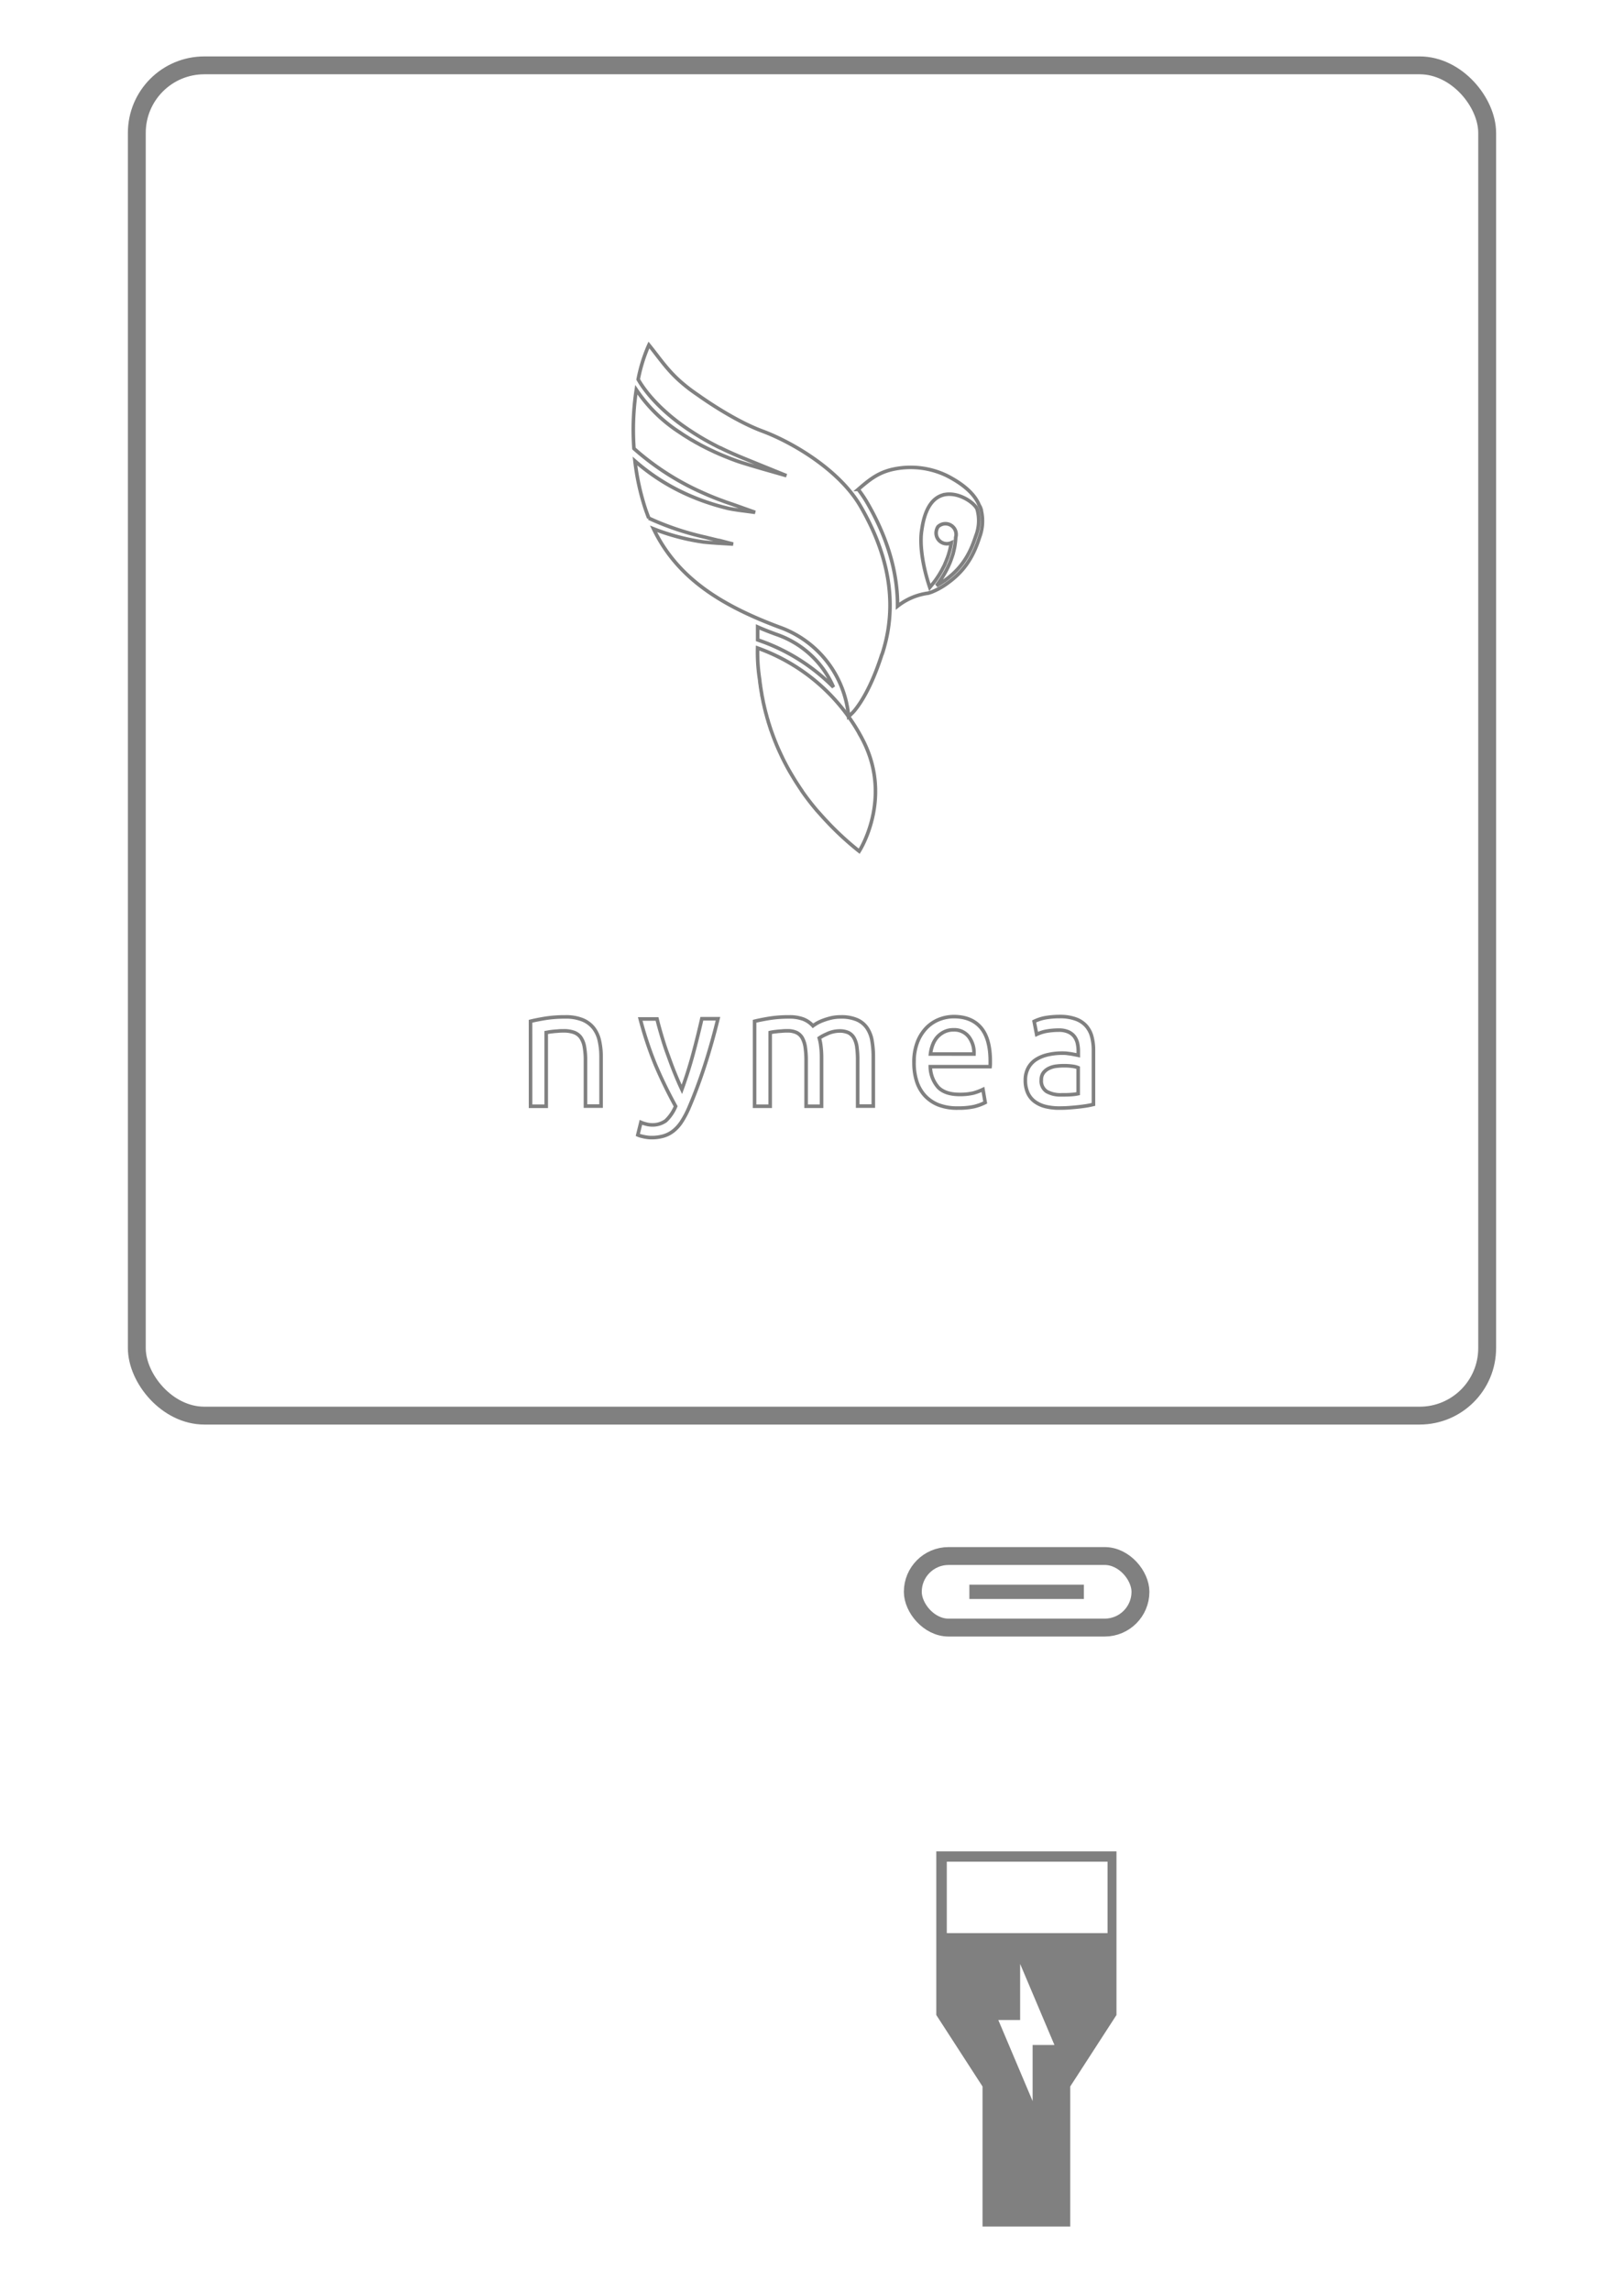 <?xml version="1.0" encoding="UTF-8" standalone="no"?>
<svg
   xmlns:dc="http://purl.org/dc/elements/1.1/"
   xmlns:cc="http://creativecommons.org/ns#"
   xmlns:rdf="http://www.w3.org/1999/02/22-rdf-syntax-ns#"
   xmlns:svg="http://www.w3.org/2000/svg"
   xmlns="http://www.w3.org/2000/svg"
   xmlns:sodipodi="http://sodipodi.sourceforge.net/DTD/sodipodi-0.dtd"
   xmlns:inkscape="http://www.inkscape.org/namespaces/inkscape"
   width="120.265mm"
   height="169.684mm"
   viewBox="0 0 120.265 169.684"
   version="1.1"
   id="svg8"
   inkscape:version="1.0.2 (e86c870879, 2021-01-15)"
   sodipodi:docname="wireless-connection.svg">
  <defs
     id="defs2" />
  <sodipodi:namedview
     id="base"
     pagecolor="#ffffff"
     bordercolor="#666666"
     borderopacity="1.0"
     inkscape:pageopacity="0.0"
     inkscape:pageshadow="2"
     inkscape:zoom="2.3237061"
     inkscape:cx="207.97303"
     inkscape:cy="494.1004"
     inkscape:document-units="mm"
     inkscape:current-layer="layer1"
     inkscape:document-rotation="0"
     showgrid="true"
     inkscape:window-width="1464"
     inkscape:window-height="933"
     inkscape:window-x="72"
     inkscape:window-y="27"
     inkscape:window-maximized="1"
     fit-margin-top="10"
     fit-margin-left="10"
     fit-margin-right="10"
     fit-margin-bottom="10"
     lock-margins="true">
    <inkscape:grid
       type="xygrid"
       id="grid974" />
  </sodipodi:namedview>
  <g
     inkscape:label="Layer 1"
     inkscape:groupmode="layer"
     id="layer1"
     transform="translate(-42.968,-38.433)">
    <rect
       style="fill:none;fill-opacity:1;stroke:#808080;stroke-width:1.323;stroke-linecap:round;stroke-linejoin:round;stroke-miterlimit:4;stroke-dasharray:none;stroke-opacity:1"
       id="rect833"
       width="100"
       height="100"
       x="53.1"
       y="43.273"
       rx="5"
       ry="5" />
    <path
       d="m 82.257,114.068 c 0.265,-0.066 0.619,-0.138 1.058,-0.212 a 9.2,9.2 0 0 1 1.516,-0.111 3.257,3.257 0 0 1 1.281,0.217 2.019,2.019 0 0 1 0.815,0.609 2.342,2.342 0 0 1 0.429,0.939 5.35,5.35 0 0 1 0.124,1.206 v 3.633 h -1.156 v -3.371 a 5.604,5.604 0 0 0 -0.079,-1.019 1.752,1.752 0 0 0 -0.265,-0.685 1.058,1.058 0 0 0 -0.497,-0.378 2.185,2.185 0 0 0 -0.773,-0.119 c -0.124,0 -0.251,0 -0.384,0.013 -0.132,0.013 -0.265,0.018 -0.381,0.032 -0.116,0.013 -0.228,0.026 -0.323,0.042 l -0.204,0.037 v 5.461 h -1.159 z"
       id="path903"
       style="fill:none;stroke:#808080;stroke-width:0.265;stroke-opacity:1" />
    <path
       d="m 90.43,121.553 a 2.037,2.037 0 0 0 0.355,0.119 1.701,1.701 0 0 0 0.426,0.069 1.68,1.68 0 0 0 1.058,-0.304 3.08,3.08 0 0 0 0.733,-1.074 33.978,33.978 0 0 1 -1.498,-3.08 27.009,27.009 0 0 1 -1.124,-3.387 h 1.244 c 0.09,0.373 0.201,0.775 0.328,1.204 0.127,0.429 0.265,0.876 0.429,1.323 0.164,0.447 0.328,0.913 0.511,1.368 0.183,0.455 0.373,0.897 0.572,1.323 q 0.474,-1.307 0.82,-2.588 0.347,-1.281 0.659,-2.646 H 96.137 q -0.447,1.826 -0.995,3.511 -0.548,1.685 -1.183,3.154 a 6.842,6.842 0 0 1 -0.516,0.963 2.85,2.85 0 0 1 -0.59,0.664 2.143,2.143 0 0 1 -0.728,0.386 3.141,3.141 0 0 1 -0.915,0.124 2.183,2.183 0 0 1 -0.286,-0.018 c -0.098,-0.013 -0.196,-0.029 -0.291,-0.05 -0.095,-0.021 -0.183,-0.042 -0.265,-0.066 a 1.442,1.442 0 0 1 -0.167,-0.064 z"
       id="path905"
       style="fill:none;stroke:#808080;stroke-width:0.265;stroke-opacity:1" />
    <path
       d="m 98.849,114.068 c 0.265,-0.066 0.614,-0.138 1.058,-0.212 a 9.086,9.086 0 0 1 1.511,-0.111 2.865,2.865 0 0 1 1.045,0.167 1.9,1.9 0 0 1 0.709,0.492 c 0.056,-0.042 0.148,-0.101 0.265,-0.175 a 3.159,3.159 0 0 1 0.46,-0.217 5.027,5.027 0 0 1 0.609,-0.188 3.149,3.149 0 0 1 0.722,-0.079 2.91,2.91 0 0 1 1.217,0.217 1.757,1.757 0 0 1 0.741,0.616 2.381,2.381 0 0 1 0.36,0.945 6.969,6.969 0 0 1 0.095,1.193 v 3.633 h -1.159 v -3.371 a 7.432,7.432 0 0 0 -0.056,-0.982 1.852,1.852 0 0 0 -0.212,-0.685 0.979,0.979 0 0 0 -0.421,-0.402 1.587,1.587 0 0 0 -0.691,-0.122 2.238,2.238 0 0 0 -0.934,0.235 3.117,3.117 0 0 0 -0.529,0.288 3.336,3.336 0 0 1 0.119,0.611 6.572,6.572 0 0 1 0.05,0.807 v 3.633 h -1.143 v -3.384 a 6.517,6.517 0 0 0 -0.064,-0.982 2.008,2.008 0 0 0 -0.217,-0.685 0.984,0.984 0 0 0 -0.423,-0.402 1.537,1.537 0 0 0 -0.677,-0.132 c -0.116,0 -0.241,0 -0.373,0.013 -0.132,0.013 -0.265,0.018 -0.378,0.032 -0.114,0.013 -0.23,0.026 -0.331,0.042 -0.101,0.016 -0.167,0.029 -0.198,0.037 v 5.461 h -1.156 z"
       id="path907"
       style="fill:none;stroke:#808080;stroke-width:0.265;stroke-opacity:1" />
    <path
       d="m 121.457,113.719 a 3.321,3.321 0 0 1 1.175,0.183 1.868,1.868 0 0 1 0.77,0.508 1.947,1.947 0 0 1 0.418,0.794 3.839,3.839 0 0 1 0.124,1.003 v 4.016 c -0.101,0.024 -0.265,0.064 -0.434,0.093 -0.169,0.029 -0.362,0.056 -0.587,0.082 -0.225,0.026 -0.466,0.048 -0.728,0.069 -0.262,0.021 -0.529,0.029 -0.775,0.029 a 4.294,4.294 0 0 1 -1.008,-0.111 2.257,2.257 0 0 1 -0.794,-0.355 1.638,1.638 0 0 1 -0.529,-0.64 2.241,2.241 0 0 1 -0.188,-0.958 1.852,1.852 0 0 1 0.22,-0.921 1.725,1.725 0 0 1 0.59,-0.622 2.738,2.738 0 0 1 0.87,-0.347 4.62,4.62 0 0 1 1.058,-0.114 c 0.114,0 0.235,0 0.36,0.018 0.124,0.018 0.243,0.029 0.355,0.05 l 0.291,0.056 0.175,0.037 v -0.323 a 2.728,2.728 0 0 0 -0.061,-0.566 1.323,1.323 0 0 0 -0.225,-0.497 1.151,1.151 0 0 0 -0.442,-0.347 1.72,1.72 0 0 0 -0.728,-0.132 5.292,5.292 0 0 0 -0.987,0.095 3.09,3.09 0 0 0 -0.64,0.217 l -0.185,-0.958 a 3.294,3.294 0 0 1 0.794,-0.265 6.321,6.321 0 0 1 1.111,-0.095 z m 0.098,5.797 c 0.265,0 0.516,0 0.728,-0.018 a 3.416,3.416 0 0 0 0.529,-0.069 v -1.921 a 1.535,1.535 0 0 0 -0.405,-0.106 4.498,4.498 0 0 0 -0.677,-0.042 4.583,4.583 0 0 0 -0.553,0.037 1.651,1.651 0 0 0 -0.529,0.156 1.124,1.124 0 0 0 -0.405,0.323 0.847,0.847 0 0 0 -0.161,0.529 0.926,0.926 0 0 0 0.4,0.865 2.064,2.064 0 0 0 1.074,0.246 z"
       id="path909"
       style="fill:none;stroke:#808080;stroke-width:0.265;stroke-opacity:1" />
    <path
       d="m 110.654,117.126 a 4.101,4.101 0 0 1 0.249,-1.498 3.175,3.175 0 0 1 0.659,-1.058 2.704,2.704 0 0 1 0.945,-0.635 2.974,2.974 0 0 1 1.095,-0.212 q 1.307,0 2.003,0.815 0.696,0.815 0.696,2.482 v 0.193 a 1.802,1.802 0 0 1 -0.013,0.217 h -4.426 a 2.357,2.357 0 0 0 0.585,1.529 c 0.339,0.349 0.87,0.529 1.587,0.529 a 4.326,4.326 0 0 0 1.027,-0.106 4.196,4.196 0 0 0 0.701,-0.265 l 0.164,0.968 a 3.789,3.789 0 0 1 -0.815,0.299 5.35,5.35 0 0 1 -1.201,0.111 3.823,3.823 0 0 1 -1.46,-0.241 2.741,2.741 0 0 1 -1.013,-0.704 2.863,2.863 0 0 1 -0.59,-1.058 4.458,4.458 0 0 1 -0.191,-1.368 z m 4.44,-0.632 a 1.942,1.942 0 0 0 -0.392,-1.289 1.349,1.349 0 0 0 -1.114,-0.503 1.521,1.521 0 0 0 -0.701,0.153 1.746,1.746 0 0 0 -0.529,0.405 1.889,1.889 0 0 0 -0.328,0.574 2.844,2.844 0 0 0 -0.156,0.659 z"
       id="path911"
       style="fill:none;stroke:#808080;stroke-width:0.265;stroke-opacity:1" />
    <path
       d="m 115.594,76.076 a 0.892,0.892 0 0 0 -0.106,-0.214 c -0.405,-1.016 -1.487,-1.728 -2.368,-2.185 a 6.154,6.154 0 0 0 -4.151,-0.46 c -1.04,0.265 -1.648,0.77 -2.447,1.46 a 9.186,9.186 0 0 1 0.648,0.955 c 1.521,2.614 2.278,5.191 2.265,7.694 a 4.641,4.641 0 0 1 2.209,-0.955 v 0 h 0.021 v 0 l 0.101,-0.024 0.082,-0.029 0.05,-0.016 v 0 l 0.108,-0.04 v 0 a 5.487,5.487 0 0 0 1.267,-0.741 c 1.283,-0.963 1.836,-2.069 2.238,-3.31 a 3.44,3.44 0 0 0 0.082,-2.135 z m -0.362,2.048 c -0.349,1.074 -0.852,2.201 -2.135,3.175 a 6.691,6.691 0 0 1 -0.773,0.503 v 0 c 0.138,-0.18 0.286,-0.392 0.437,-0.632 l 0.024,-0.037 c 0.071,-0.116 0.143,-0.241 0.214,-0.37 l 0.021,-0.04 c 0.064,-0.119 0.124,-0.243 0.185,-0.37 a 0.389,0.389 0 0 1 0.026,-0.058 c 0.061,-0.135 0.119,-0.278 0.172,-0.421 0,-0.029 0.021,-0.058 0.029,-0.087 0.048,-0.135 0.093,-0.265 0.132,-0.418 a 0.476,0.476 0 0 1 0.013,-0.05 c 0.04,-0.153 0.074,-0.312 0.101,-0.471 l 0.016,-0.111 c 0.024,-0.167 0.042,-0.333 0.05,-0.505 a 0.794,0.794 0 0 0 -1.31,-0.794 0.794,0.794 0 0 0 -0.108,0.241 0.794,0.794 0 0 0 1.087,0.953 5.117,5.117 0 0 1 -0.098,0.503 c 0,0.032 -0.013,0.061 -0.024,0.093 -0.04,0.156 -0.085,0.307 -0.138,0.455 0,0.029 -0.021,0.058 -0.034,0.09 -0.053,0.146 -0.111,0.286 -0.172,0.423 0,0 0,0 0,0.016 -0.066,0.14 -0.135,0.265 -0.206,0.402 -0.013,0.026 -0.026,0.053 -0.042,0.079 q -0.103,0.183 -0.206,0.349 l -0.042,0.064 c -0.071,0.108 -0.14,0.212 -0.209,0.307 -0.074,0.101 -0.143,0.193 -0.209,0.265 l -0.029,0.037 -0.18,0.22 v 0 c -0.529,-1.572 -0.757,-3.146 -0.606,-4.178 0.09,-0.619 0.328,-2.254 1.524,-2.646 a 1.667,1.667 0 0 1 0.529,-0.079 c 0.984,0 1.942,0.743 2.064,1.13 a 3.117,3.117 0 0 1 -0.103,1.966 z"
       id="path913"
       style="fill:none;stroke:#808080;stroke-width:0.265;stroke-opacity:1" />
    <path
       d="m 106.686,92.901 a 14.094,14.094 0 0 0 -7.615,-6.474 13.163,13.163 0 0 0 0.161,2.394 c 0,0.098 0.021,0.198 0.034,0.299 l 0.016,0.098 c 0,0.069 0.019,0.138 0.029,0.206 0.011,0.069 0.013,0.082 0.019,0.124 0.005,0.042 0.021,0.124 0.032,0.191 l 0.024,0.132 c 0,0.064 0.021,0.127 0.034,0.191 0.013,0.064 0.019,0.093 0.026,0.138 l 0.04,0.196 c 0,0.048 0.019,0.093 0.029,0.138 l 0.071,0.315 0.04,0.164 c 0.016,0.058 0.029,0.119 0.045,0.177 0.016,0.058 0.032,0.124 0.05,0.185 0.019,0.061 0.029,0.106 0.042,0.159 0.013,0.053 0.037,0.13 0.058,0.196 0.021,0.066 0.029,0.101 0.042,0.151 0.013,0.05 0.042,0.138 0.066,0.206 0.024,0.069 0.026,0.093 0.042,0.138 0.016,0.045 0.048,0.148 0.074,0.225 0,0.032 0.021,0.064 0.034,0.095 0.098,0.286 0.206,0.577 0.325,0.87 l 0.032,0.079 c 0.034,0.09 0.074,0.177 0.111,0.265 0.016,0.032 0.029,0.066 0.042,0.098 l 0.119,0.265 0.045,0.093 c 0.042,0.095 0.087,0.188 0.132,0.28 0,0.021 0.021,0.042 0.029,0.066 0.217,0.439 0.455,0.886 0.722,1.323 l 0.029,0.05 0.185,0.304 c 0.016,0.024 0.032,0.048 0.045,0.071 0.064,0.101 0.13,0.201 0.196,0.302 l 0.042,0.066 c 0.071,0.106 0.14,0.212 0.214,0.315 v 0.013 c 0.32,0.46 0.672,0.923 1.058,1.381 l 0.058,0.069 0.265,0.294 0.074,0.085 0.265,0.291 0.069,0.074 0.288,0.304 v 0 a 22.405,22.405 0 0 0 2.172,1.971 c 0,0 2.651,-4.075 0.085,-8.573 z"
       id="path915"
       style="fill:none;stroke:#808080;stroke-width:0.265;stroke-opacity:1" />
    <path
       d="m 104.688,89.321 a 7.099,7.099 0 0 0 -4.196,-3.895 Q 99.753,85.162 99.076,84.866 c 0,0.307 0,0.624 0,0.955 l 0.185,0.066 a 14.322,14.322 0 0 1 5.427,3.434 z"
       id="path917"
       style="fill:none;stroke:#808080;stroke-width:0.265;stroke-opacity:1" />
    <path
       d="m 108.358,86.673 c 1.323,-4.273 -0.114,-8.083 -1.672,-10.758 -1.558,-2.675 -5.027,-4.725 -7.265,-5.556 -2.238,-0.831 -4.763,-2.67 -4.763,-2.67 -0.066,-0.042 -0.127,-0.087 -0.191,-0.13 l -0.082,-0.058 -0.103,-0.074 -0.085,-0.061 -0.09,-0.066 c -0.029,-0.021 -0.053,-0.042 -0.082,-0.061 l -0.087,-0.069 -0.074,-0.058 -0.09,-0.069 -0.066,-0.056 -0.09,-0.074 -0.058,-0.048 -0.101,-0.087 -0.042,-0.034 -0.13,-0.116 c -0.971,-0.878 -1.49,-1.691 -2.265,-2.646 a 11.708,11.708 0 0 0 -0.794,2.548 c 0.296,0.529 1.156,1.826 3.064,3.249 0.04,0.026 0.077,0.056 0.114,0.085 l 0.138,0.098 0.127,0.09 0.138,0.095 0.167,0.114 0.183,0.119 0.193,0.127 0.13,0.082 0.185,0.114 0.124,0.077 0.265,0.156 0.095,0.056 0.286,0.159 0.122,0.066 0.246,0.132 0.119,0.061 c 0.119,0.064 0.238,0.124 0.362,0.185 h 0.019 l 0.376,0.183 0.122,0.056 0.299,0.135 0.122,0.056 0.423,0.183 c 0.455,0.191 1.836,0.751 1.852,0.757 l 1.712,0.696 -1.775,-0.508 c -0.061,-0.019 -1.466,-0.421 -1.937,-0.595 l -0.386,-0.143 -0.114,-0.045 -0.265,-0.106 -0.124,-0.05 -0.265,-0.111 -0.095,-0.04 -0.339,-0.151 -0.087,-0.042 -0.243,-0.114 -0.122,-0.058 -0.206,-0.101 -0.116,-0.061 -0.228,-0.116 -0.087,-0.048 -0.265,-0.146 -0.119,-0.066 -0.161,-0.095 -0.127,-0.071 -0.151,-0.093 -0.116,-0.071 -0.204,-0.127 -0.146,-0.093 -0.132,-0.09 -0.119,-0.079 a 11.163,11.163 0 0 1 -3.191,-3.143 19.539,19.539 0 0 0 -0.175,4.355 19.558,19.558 0 0 0 5.122,3.286 l 0.029,0.013 0.325,0.143 0.05,0.021 c 0.238,0.101 0.482,0.198 0.733,0.296 l 0.093,0.034 0.286,0.106 0.106,0.04 0.381,0.132 c 0.238,0.079 0.955,0.336 0.963,0.339 l 0.886,0.315 -0.934,-0.124 c -0.032,0 -0.794,-0.106 -1.058,-0.169 -0.177,-0.042 -0.349,-0.087 -0.529,-0.135 l -0.116,-0.032 q -0.233,-0.064 -0.46,-0.135 l -0.159,-0.05 -0.31,-0.103 -0.299,-0.103 -0.22,-0.082 -0.249,-0.095 -0.098,-0.04 -0.212,-0.087 v 0 a 15.409,15.409 0 0 1 -4.255,-2.646 18.142,18.142 0 0 0 0.738,3.44 c 0.087,0.265 0.185,0.529 0.288,0.794 a 20.749,20.749 0 0 0 4.088,1.386 c 0.251,0.058 0.95,0.235 1.106,0.265 v 0 h 0.032 l 1.016,0.265 -1.045,-0.064 c -0.037,0 -0.892,-0.056 -1.183,-0.095 A 16.486,16.486 0 0 1 91.366,77.598 c 1.736,3.619 4.972,5.659 9.319,7.281 a 7.742,7.742 0 0 1 5.125,6.615 2.048,2.048 0 0 0 0.183,-0.167 c 0.066,-0.061 0.14,-0.138 0.217,-0.222 0.447,-0.529 1.254,-1.714 2.027,-4.085 l 0.016,-0.056 q 0.056,-0.124 0.106,-0.291 z"
       id="path919"
       style="fill:none;stroke:#808080;stroke-width:0.265;stroke-opacity:1;stroke-miterlimit:4;stroke-dasharray:none" />
    <path
       id="path959"
       style="fill:#808080;fill-opacity:1;stroke-width:0.265"
       d="m 112.305,175.546 v 12.118 l 3.424,5.292 v 10.371 h 6.495 v -10.371 l 3.424,-5.292 v -12.118 z m 0.778,0.762 h 11.906 v 5.292 h -11.906 z m 5.431,7.57 2.54,6.004 h -1.616 v 4.156 l -2.54,-6.004 h 1.616 z" />
    <g
       id="g913"
       transform="matrix(0.265,0,0,0.265,106.275,143.601)">
      <rect
         id="rect4782-7"
         style="color:#000000;fill:none"
         transform="rotate(90)"
         height="96"
         width="96"
         y="-96"
         x="-2.7465821e-06" />
      <rect
         id="rect4174"
         style="color:#000000;fill:#808080"
         height="4"
         width="32"
         y="46.005"
         x="32" />
      <rect
         style="fill:none;stroke:#808080;stroke-width:5;stroke-linecap:round;stroke-linejoin:round;stroke-miterlimit:4;stroke-dasharray:none"
         id="rect837"
         width="63.615"
         height="20"
         x="16.192"
         y="38"
         rx="10"
         ry="10" />
    </g>
  </g>
</svg>
